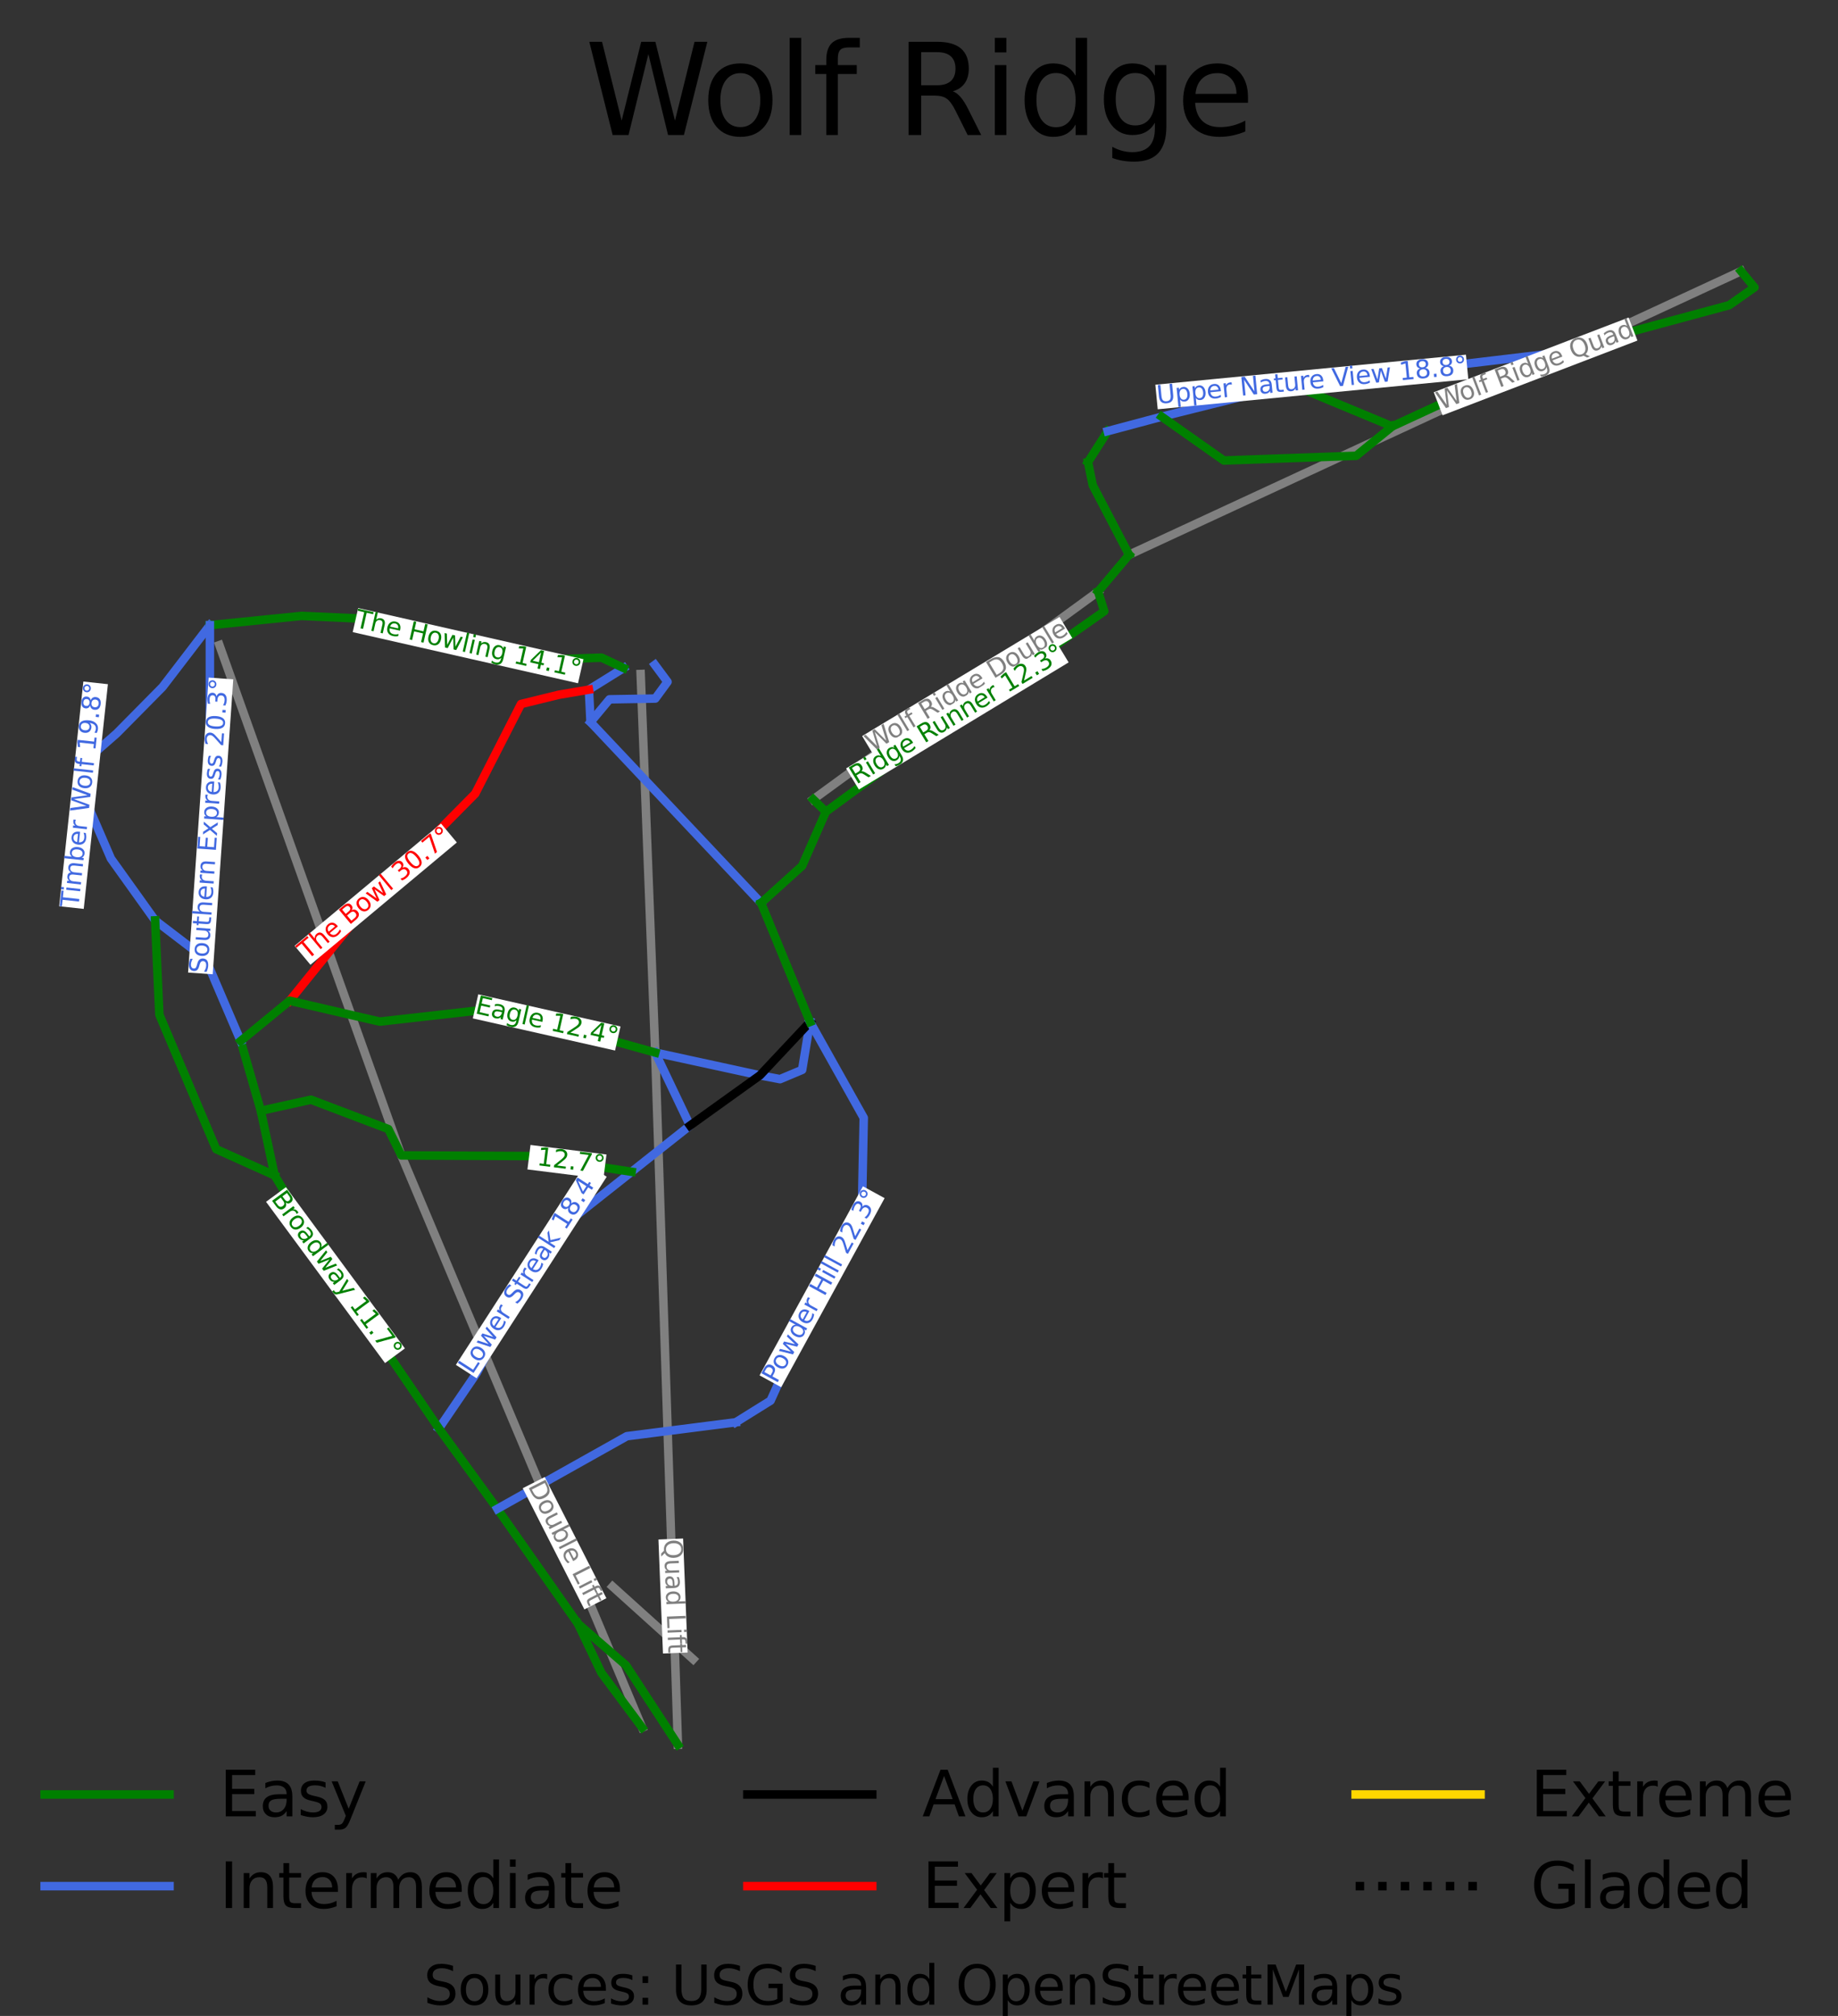 <?xml version="1.0" encoding="utf-8" standalone="no"?>
<!DOCTYPE svg PUBLIC "-//W3C//DTD SVG 1.1//EN"
  "http://www.w3.org/Graphics/SVG/1.1/DTD/svg11.dtd">
<svg height="161.385pt" version="1.1" viewBox="0 0 147.147 161.385" width="147.147pt" xmlns="http://www.w3.org/2000/svg" xmlns:xlink="http://www.w3.org/1999/xlink">
 <rect x="0" y="0" width="147.147" height="161.385" fill="#333333" stroke="none"/>
 <defs>
  <style type="text/css">*{stroke-linecap:butt;stroke-linejoin:round;}</style>
 </defs>
 <g id="figure_1">
  <g id="patch_1">
   <path d="M 0 161.385 
L 147.147 161.385 
L 147.147 0 
L 0 0 
z
" style="fill:none;"/>
  </g>
  <g id="axes_1">
   <g id="line2d_1">
    <path clip-path="url(#p9af619559a)" d="M 35.139 114.357 
" style="fill:none;stroke:#008000;stroke-linecap:square;stroke-width:1.5;"/>
   </g>
   <g id="line2d_2">
    <path clip-path="url(#p9af619559a)" d="M 35.139 114.357 
" style="fill:none;stroke:#4169e1;stroke-linecap:square;stroke-width:1.5;"/>
   </g>
   <g id="line2d_3">
    <path clip-path="url(#p9af619559a)" d="M 35.139 114.357 
" style="fill:none;stroke:#000000;stroke-linecap:square;stroke-width:1.5;"/>
   </g>
   <g id="line2d_4">
    <path clip-path="url(#p9af619559a)" d="M 35.139 114.357 
" style="fill:none;stroke:#ff0000;stroke-linecap:square;stroke-width:1.5;"/>
   </g>
   <g id="line2d_5">
    <path clip-path="url(#p9af619559a)" d="M 35.139 114.357 
" style="fill:none;stroke:#ffd700;stroke-linecap:square;stroke-width:1.5;"/>
   </g>
   <g id="line2d_6">
    <path clip-path="url(#p9af619559a)" d="M 35.139 114.357 
" style="fill:none;stroke:#000000;stroke-dasharray:1.5,2.475;stroke-dashoffset:0;stroke-width:1.5;"/>
   </g>
   <g id="line2d_7">
    <path clip-path="url(#p9af619559a)" d="M 139.384 21.709 
L 136.117 23.224 
L 131.974 25.143 
L 127.831 27.063 
L 122.936 29.332 
L 118.042 31.601 
L 113.404 33.75 
L 108.766 35.899 
L 103.075 38.537 
L 97.384 41.174 
L 92.382 43.492 
L 90.39 44.415 
" style="fill:none;stroke:#808080;stroke-linecap:square;stroke-width:0.681;"/>
   </g>
   <g id="line2d_8">
    <path clip-path="url(#p9af619559a)" d="M 54.272 139.676 
L 54.121 135.057 
L 54.001 131.413 
L 53.882 127.77 
L 53.737 123.343 
L 53.592 118.916 
L 53.45 114.604 
L 53.309 110.292 
L 53.188 106.597 
L 53.066 102.902 
L 52.884 97.315 
L 52.686 91.266 
L 52.488 85.218 
L 52.456 84.263 
L 52.293 80.024 
L 52.129 75.785 
L 51.987 72.077 
L 51.844 68.37 
L 51.706 64.772 
L 51.569 61.174 
L 51.429 57.566 
L 51.29 53.958 
" style="fill:none;stroke:#808080;stroke-linecap:square;stroke-width:0.681;"/>
   </g>
   <g id="line2d_9">
    <path clip-path="url(#p9af619559a)" d="M 55.492 132.829 
L 52.268 129.921 
L 49.044 127.013 
" style="fill:none;stroke:#808080;stroke-linecap:square;stroke-width:0.681;"/>
   </g>
   <g id="line2d_10">
    <path clip-path="url(#p9af619559a)" d="M 51.409 138.302 
L 49.966 134.873 
L 47.582 129.208 
L 45.198 123.543 
L 43.715 120.019 
L 42.232 116.495 
L 40.215 111.705 
L 38.199 106.914 
L 36.25 102.283 
L 34.302 97.652 
L 32.131 92.495 
L 31.786 91.526 
L 30.66 88.369 
L 29.534 85.212 
L 28.312 81.786 
L 27.09 78.359 
L 25.869 74.932 
L 24.647 71.505 
L 23.365 67.911 
L 22.083 64.317 
L 20.801 60.722 
L 19.519 57.128 
L 18.187 53.388 
L 17.564 51.644 
" style="fill:none;stroke:#808080;stroke-linecap:square;stroke-width:0.681;"/>
   </g>
   <g id="line2d_11">
    <path clip-path="url(#p9af619559a)" d="M 65.103 63.996 
L 69.595 60.719 
L 73.514 57.861 
L 77.433 55.002 
L 80.649 52.657 
L 83.865 50.312 
L 87.914 47.359 
" style="fill:none;stroke:#808080;stroke-linecap:square;stroke-width:0.681;"/>
   </g>
   <g id="line2d_12">
    <path clip-path="url(#p9af619559a)" d="M 35.139 114.357 
L 35.897 113.243 
L 36.656 112.129 
L 37.414 111.015 
L 38.173 109.902 
L 38.9 108.541 
L 39.627 107.18 
L 40.354 105.818 
L 41.081 104.457 
L 41.808 103.096 
L 42.535 101.735 
L 43.262 100.374 
L 43.989 99.013 
L 44.811 98.362 
L 45.633 97.711 
L 46.456 97.06 
L 47.278 96.409 
L 48.1 95.758 
L 48.922 95.108 
L 49.745 94.457 
L 50.567 93.806 
L 51.736 92.88 
L 52.904 91.955 
L 54.073 91.03 
L 55.242 90.105 
L 54.545 88.644 
L 53.849 87.184 
L 53.152 85.724 
L 52.456 84.263 
" style="fill:none;stroke:#4169e1;stroke-linecap:square;stroke-width:0.681;"/>
   </g>
   <g id="line2d_13">
    <path clip-path="url(#p9af619559a)" d="M 19.272 83.332 
L 19.674 84.73 
L 20.077 86.128 
L 20.479 87.526 
L 20.882 88.923 
L 21.158 90.218 
L 21.434 91.512 
L 21.711 92.806 
L 21.987 94.101 
L 22.683 95.241 
L 23.379 96.381 
L 24.074 97.52 
L 24.77 98.66 
L 25.466 99.8 
L 26.161 100.94 
L 26.857 102.08 
L 27.553 103.22 
L 28.501 104.612 
L 29.449 106.004 
L 30.398 107.396 
L 31.346 108.788 
L 32.294 110.18 
L 33.242 111.572 
L 34.19 112.965 
L 35.139 114.357 
L 35.723 115.161 
L 36.308 115.965 
L 36.893 116.769 
L 37.478 117.574 
L 38.063 118.378 
L 38.647 119.182 
L 39.232 119.986 
L 39.817 120.79 
L 40.623 121.939 
L 41.429 123.087 
L 42.235 124.236 
L 43.041 125.384 
L 43.847 126.533 
L 44.653 127.681 
L 45.459 128.83 
L 46.266 129.978 
L 47.229 130.813 
L 48.193 131.649 
L 49.157 132.484 
L 50.121 133.319 
L 51.159 134.908 
L 52.197 136.497 
L 53.234 138.087 
L 54.272 139.676 
" style="fill:none;stroke:#008000;stroke-linecap:square;stroke-width:0.681;"/>
   </g>
   <g id="line2d_14">
    <path clip-path="url(#p9af619559a)" d="M 66.115 64.986 
L 65.103 63.996 
" style="fill:none;stroke:#008000;stroke-linecap:square;stroke-width:0.681;"/>
   </g>
   <g id="line2d_15">
    <path clip-path="url(#p9af619559a)" d="M 49.932 53.478 
L 48.54 54.344 
L 47.149 55.21 
L 47.213 56.509 
L 47.277 57.809 
L 48.13 58.714 
L 48.983 59.618 
L 49.837 60.523 
L 50.69 61.428 
L 51.544 62.333 
L 52.397 63.238 
L 53.251 64.143 
L 54.104 65.047 
L 54.957 65.952 
L 55.811 66.857 
L 56.664 67.762 
L 57.518 68.667 
L 58.371 69.572 
L 59.224 70.477 
L 60.078 71.381 
L 60.931 72.286 
" style="fill:none;stroke:#4169e1;stroke-linecap:square;stroke-width:0.681;"/>
   </g>
   <g id="line2d_16">
    <path clip-path="url(#p9af619559a)" d="M 64.851 81.814 
L 64.693 82.773 
L 64.534 83.732 
L 64.376 84.691 
L 64.218 85.65 
L 62.448 86.392 
L 60.841 86.086 
L 59.792 85.858 
L 58.744 85.63 
L 57.696 85.402 
L 56.648 85.174 
L 55.6 84.947 
L 54.552 84.719 
L 53.504 84.491 
L 52.456 84.263 
" style="fill:none;stroke:#4169e1;stroke-linecap:square;stroke-width:0.681;"/>
   </g>
   <g id="line2d_17">
    <path clip-path="url(#p9af619559a)" d="M 64.851 81.814 
L 63.848 82.882 
L 62.846 83.95 
L 61.843 85.018 
L 60.841 86.086 
L 59.441 87.09 
L 58.041 88.095 
L 56.641 89.1 
L 55.242 90.105 
" style="fill:none;stroke:#000000;stroke-linecap:square;stroke-width:0.681;"/>
   </g>
   <g id="line2d_18">
    <path clip-path="url(#p9af619559a)" d="M 16.803 50.05 
L 15.855 51.287 
L 14.907 52.525 
L 13.959 53.762 
L 13.011 54.999 
L 12.094 55.927 
L 11.177 56.856 
L 10.26 57.784 
L 9.344 58.712 
L 8.143 59.763 
L 6.942 60.815 
L 6.815 62.238 
L 6.689 63.661 
L 7.236 64.929 
L 7.784 66.196 
L 8.332 67.464 
L 8.879 68.732 
L 9.764 69.969 
L 10.649 71.206 
L 11.534 72.444 
L 12.419 73.681 
L 13.431 74.454 
L 14.442 75.227 
L 15.454 76.001 
L 16.465 76.774 
" style="fill:none;stroke:#4169e1;stroke-linecap:square;stroke-width:0.681;"/>
   </g>
   <g id="line2d_19">
    <path clip-path="url(#p9af619559a)" d="M 50.567 93.806 
L 49.531 93.649 
L 48.496 93.492 
L 47.46 93.335 
L 46.425 93.178 
L 45.389 93.02 
L 44.353 92.863 
L 43.318 92.706 
L 42.282 92.549 
L 41.013 92.542 
L 39.745 92.536 
L 38.476 92.529 
L 37.207 92.522 
L 35.938 92.515 
L 34.669 92.509 
L 33.4 92.502 
L 32.131 92.495 
L 31.611 91.442 
L 31.091 90.388 
L 29.542 89.8 
L 27.993 89.213 
L 26.444 88.625 
L 24.896 88.037 
L 23.892 88.259 
L 22.889 88.48 
L 21.885 88.702 
L 20.882 88.923 
" style="fill:none;stroke:#008000;stroke-linecap:square;stroke-width:0.681;"/>
   </g>
   <g id="line2d_20">
    <path clip-path="url(#p9af619559a)" d="M 49.932 53.478 
L 49.045 53.063 
L 48.159 52.649 
L 46.389 52.711 
L 44.619 52.773 
L 43.481 52.68 
L 42.343 52.587 
L 41.205 52.494 
L 40.067 52.401 
L 38.771 52.045 
L 37.475 51.689 
L 36.179 51.334 
L 34.883 50.978 
L 33.588 50.623 
L 32.292 50.267 
L 30.996 49.911 
L 29.7 49.556 
L 28.309 49.494 
L 26.918 49.432 
L 25.527 49.37 
L 24.137 49.308 
L 22.303 49.493 
L 20.47 49.679 
L 18.637 49.864 
L 16.803 50.05 
" style="fill:none;stroke:#008000;stroke-linecap:square;stroke-width:0.681;"/>
   </g>
   <g id="line2d_21">
    <path clip-path="url(#p9af619559a)" d="M 47.149 55.21 
L 45.947 55.414 
L 44.745 55.618 
L 43.228 55.989 
L 41.711 56.361 
L 41.253 57.258 
L 40.794 58.155 
L 40.336 59.052 
L 39.878 59.949 
L 39.419 60.846 
L 38.961 61.743 
L 38.503 62.64 
L 38.045 63.537 
L 37.049 64.543 
L 36.053 65.548 
L 35.058 66.554 
L 34.062 67.559 
L 33.066 68.565 
L 32.071 69.57 
L 31.075 70.576 
L 30.08 71.581 
L 29.219 72.648 
L 28.358 73.714 
L 27.497 74.781 
L 26.636 75.847 
L 25.775 76.914 
L 24.914 77.98 
L 24.053 79.047 
L 23.191 80.113 
" style="fill:none;stroke:#ff0000;stroke-linecap:square;stroke-width:0.681;"/>
   </g>
   <g id="line2d_22">
    <path clip-path="url(#p9af619559a)" d="M 16.803 50.05 
L 16.803 51.04 
L 16.803 52.03 
L 16.803 53.02 
L 16.803 54.01 
L 16.803 55 
L 16.803 55.99 
L 16.803 56.98 
L 16.803 57.97 
L 16.835 59.733 
L 16.867 61.496 
L 16.899 63.259 
L 16.93 65.022 
L 16.867 66.12 
L 16.804 67.218 
L 16.74 68.317 
L 16.677 69.415 
L 16.614 70.513 
L 16.55 71.611 
L 16.487 72.71 
L 16.424 73.808 
L 16.444 75.291 
L 16.465 76.774 
L 17.167 78.413 
L 17.868 80.053 
L 18.57 81.692 
L 19.272 83.332 
" style="fill:none;stroke:#4169e1;stroke-linecap:square;stroke-width:0.681;"/>
   </g>
   <g id="line2d_23">
    <path clip-path="url(#p9af619559a)" d="M 12.419 73.681 
L 12.504 75.569 
L 12.588 77.456 
L 12.673 79.344 
L 12.758 81.232 
L 13.326 82.577 
L 13.895 83.923 
L 14.464 85.268 
L 15.033 86.614 
L 15.602 87.96 
L 16.171 89.305 
L 16.74 90.651 
L 17.309 91.996 
L 18.478 92.523 
L 19.648 93.049 
L 20.818 93.575 
L 21.987 94.101 
" style="fill:none;stroke:#008000;stroke-linecap:square;stroke-width:0.681;"/>
   </g>
   <g id="line2d_24">
    <path clip-path="url(#p9af619559a)" d="M 52.429 53.223 
L 53.44 54.585 
L 52.461 55.924 
L 50.628 55.955 
L 48.794 55.985 
L 48.036 56.897 
L 47.277 57.809 
" style="fill:none;stroke:#4169e1;stroke-linecap:square;stroke-width:0.681;"/>
   </g>
   <g id="line2d_25">
    <path clip-path="url(#p9af619559a)" d="M 64.851 81.814 
L 65.388 82.773 
L 65.926 83.732 
L 66.463 84.691 
L 67 85.65 
L 67.538 86.609 
L 68.075 87.568 
L 68.612 88.527 
L 69.15 89.486 
L 69.118 91.095 
L 69.086 92.703 
L 69.054 94.312 
L 69.023 95.92 
L 68.564 96.933 
L 68.106 97.946 
L 67.648 98.959 
L 67.189 99.972 
L 66.731 100.986 
L 66.273 101.999 
L 65.815 103.012 
L 65.356 104.025 
L 64.898 105.038 
L 64.44 106.051 
L 63.982 107.064 
L 63.523 108.077 
L 63.065 109.091 
L 62.607 110.104 
L 62.148 111.117 
L 61.69 112.13 
L 60.299 112.995 
L 58.908 113.861 
" style="fill:none;stroke:#4169e1;stroke-linecap:square;stroke-width:0.681;"/>
   </g>
   <g id="line2d_26">
    <path clip-path="url(#p9af619559a)" d="M 58.908 113.861 
L 57.817 114 
L 56.727 114.139 
L 55.636 114.279 
L 54.546 114.418 
L 53.455 114.557 
L 52.365 114.696 
L 51.274 114.836 
L 50.184 114.975 
L 48.888 115.702 
L 47.592 116.429 
L 46.296 117.156 
L 45 117.883 
L 43.705 118.61 
L 42.409 119.337 
L 41.113 120.064 
L 39.817 120.79 
" style="fill:none;stroke:#4169e1;stroke-linecap:square;stroke-width:0.681;"/>
   </g>
   <g id="line2d_27">
    <path clip-path="url(#p9af619559a)" d="M 46.266 129.978 
L 46.735 130.962 
L 47.204 131.946 
L 47.673 132.929 
L 48.142 133.913 
L 48.959 135.01 
L 49.776 136.108 
L 50.592 137.205 
L 51.409 138.302 
" style="fill:none;stroke:#008000;stroke-linecap:square;stroke-width:0.681;"/>
   </g>
   <g id="line2d_28">
    <path clip-path="url(#p9af619559a)" d="M 52.456 84.263 
L 50.623 83.753 
L 48.79 83.243 
L 46.958 82.732 
L 45.125 82.222 
L 43.765 81.851 
L 42.406 81.48 
L 41.047 81.108 
L 39.687 80.737 
L 38.526 80.868 
L 37.365 80.999 
L 36.204 81.13 
L 35.043 81.261 
L 33.881 81.392 
L 32.72 81.523 
L 31.559 81.654 
L 30.398 81.784 
L 28.596 81.367 
L 26.795 80.949 
L 24.993 80.531 
L 23.191 80.113 
L 22.212 80.918 
L 21.232 81.722 
L 20.252 82.527 
L 19.272 83.332 
" style="fill:none;stroke:#008000;stroke-linecap:square;stroke-width:0.681;"/>
   </g>
   <g id="line2d_29">
    <path clip-path="url(#p9af619559a)" d="M 88.684 34.515 
L 87.894 35.753 
L 87.103 36.992 
" style="fill:none;stroke:#008000;stroke-linecap:square;stroke-width:0.681;"/>
   </g>
   <g id="line2d_30">
    <path clip-path="url(#p9af619559a)" d="M 90.39 44.415 
L 89.152 45.887 
L 87.914 47.359 
" style="fill:none;stroke:#008000;stroke-linecap:square;stroke-width:0.681;"/>
   </g>
   <g id="line2d_31">
    <path clip-path="url(#p9af619559a)" d="M 124.022 28.33 
L 122.268 28.538 
L 120.513 28.747 
L 118.759 28.956 
L 117.005 29.164 
L 115.251 29.373 
L 113.496 29.582 
L 111.742 29.791 
L 109.988 29.999 
L 108.333 30.193 
L 106.678 30.386 
L 105.023 30.579 
L 103.368 30.773 
L 102.073 31.096 
L 100.777 31.419 
L 99.482 31.742 
L 98.186 32.066 
L 96.891 32.389 
L 95.595 32.712 
L 94.299 33.035 
L 93.004 33.359 
L 91.924 33.648 
L 90.844 33.937 
L 89.764 34.226 
L 88.684 34.515 
" style="fill:none;stroke:#4169e1;stroke-linecap:square;stroke-width:0.681;"/>
   </g>
   <g id="line2d_32">
    <path clip-path="url(#p9af619559a)" d="M 93.004 33.359 
L 94.248 34.235 
L 95.492 35.112 
L 96.735 35.989 
L 97.979 36.866 
L 99.304 36.819 
L 100.628 36.772 
L 101.952 36.725 
L 103.276 36.677 
L 104.601 36.63 
L 105.925 36.583 
L 107.249 36.536 
L 108.574 36.489 
L 110.017 35.312 
L 111.46 34.135 
" style="fill:none;stroke:#008000;stroke-linecap:square;stroke-width:0.681;"/>
   </g>
   <g id="line2d_33">
    <path clip-path="url(#p9af619559a)" d="M 103.368 30.773 
L 104.38 31.193 
L 105.391 31.613 
L 106.403 32.034 
L 107.414 32.454 
L 108.425 32.874 
L 109.437 33.294 
L 110.448 33.715 
L 111.46 34.135 
L 113.03 33.409 
L 114.6 32.684 
L 116.17 31.958 
L 117.741 31.232 
L 119.311 30.507 
L 120.881 29.781 
L 122.452 29.055 
L 124.022 28.33 
" style="fill:none;stroke:#008000;stroke-linecap:square;stroke-width:0.681;"/>
   </g>
   <g id="line2d_34">
    <path clip-path="url(#p9af619559a)" d="M 60.931 72.286 
L 61.421 73.477 
L 61.911 74.668 
L 62.401 75.859 
L 62.891 77.05 
L 63.381 78.241 
L 63.871 79.432 
L 64.361 80.623 
L 64.851 81.814 
" style="fill:none;stroke:#008000;stroke-linecap:square;stroke-width:0.681;"/>
   </g>
   <g id="line2d_35">
    <path clip-path="url(#p9af619559a)" d="M 139.384 21.709 
L 140.459 23.008 
L 139.447 23.72 
L 138.435 24.432 
L 136.634 24.919 
L 134.832 25.406 
L 133.03 25.893 
L 131.229 26.381 
L 129.427 26.868 
L 127.625 27.355 
L 125.824 27.842 
L 124.022 28.33 
" style="fill:none;stroke:#008000;stroke-linecap:square;stroke-width:0.681;"/>
   </g>
   <g id="line2d_36">
    <path clip-path="url(#p9af619559a)" d="M 87.103 36.992 
L 87.483 38.846 
L 88.21 40.239 
L 88.937 41.631 
L 89.663 43.023 
L 90.39 44.415 
" style="fill:none;stroke:#008000;stroke-linecap:square;stroke-width:0.681;"/>
   </g>
   <g id="line2d_37">
    <path clip-path="url(#p9af619559a)" d="M 87.914 47.359 
L 88.406 48.933 
L 87.239 49.753 
L 86.073 50.572 
L 84.907 51.392 
L 83.74 52.212 
L 82.574 53.032 
L 81.407 53.851 
L 80.241 54.671 
L 79.075 55.491 
L 78.265 56.084 
L 77.455 56.678 
L 76.645 57.271 
L 75.835 57.865 
L 75.025 58.458 
L 74.215 59.052 
L 73.405 59.645 
L 72.595 60.239 
L 71.785 60.832 
L 70.975 61.425 
L 70.165 62.019 
L 69.355 62.612 
L 68.545 63.206 
L 67.735 63.799 
L 66.925 64.393 
L 66.115 64.986 
L 65.641 66.069 
L 65.167 67.152 
L 64.692 68.234 
L 64.218 69.317 
L 63.396 70.059 
L 62.575 70.802 
L 61.753 71.544 
L 60.931 72.286 
" style="fill:none;stroke:#008000;stroke-linecap:square;stroke-width:0.681;"/>
   </g>
   <g id="text_1">
    <g id="patch_2">
     <path d="M 115.49 33.245 
L 131.09 27.263 
L 130.383 25.419 
L 114.783 31.4 
z
" style="fill:#ffffff;"/>
    </g>
    <!-- Wolf Ridge Quad -->
    <g style="fill:#808080;" transform="translate(115.353 32.831)rotate(-20.98)scale(0.02 -0.02)">
     <defs>
      <path d="M 213 4666 
L 850 4666 
L 1831 722 
L 2809 4666 
L 3519 4666 
L 4500 722 
L 5478 4666 
L 6119 4666 
L 4947 0 
L 4153 0 
L 3169 4050 
L 2175 0 
L 1381 0 
L 213 4666 
z
" id="DejaVuSans-57" transform="scale(0.016)"/>
      <path d="M 1959 3097 
Q 1497 3097 1228 2736 
Q 959 2375 959 1747 
Q 959 1119 1226 758 
Q 1494 397 1959 397 
Q 2419 397 2687 759 
Q 2956 1122 2956 1747 
Q 2956 2369 2687 2733 
Q 2419 3097 1959 3097 
z
M 1959 3584 
Q 2709 3584 3137 3096 
Q 3566 2609 3566 1747 
Q 3566 888 3137 398 
Q 2709 -91 1959 -91 
Q 1206 -91 779 398 
Q 353 888 353 1747 
Q 353 2609 779 3096 
Q 1206 3584 1959 3584 
z
" id="DejaVuSans-6f" transform="scale(0.016)"/>
      <path d="M 603 4863 
L 1178 4863 
L 1178 0 
L 603 0 
L 603 4863 
z
" id="DejaVuSans-6c" transform="scale(0.016)"/>
      <path d="M 2375 4863 
L 2375 4384 
L 1825 4384 
Q 1516 4384 1395 4259 
Q 1275 4134 1275 3809 
L 1275 3500 
L 2222 3500 
L 2222 3053 
L 1275 3053 
L 1275 0 
L 697 0 
L 697 3053 
L 147 3053 
L 147 3500 
L 697 3500 
L 697 3744 
Q 697 4328 969 4595 
Q 1241 4863 1831 4863 
L 2375 4863 
z
" id="DejaVuSans-66" transform="scale(0.016)"/>
      <path id="DejaVuSans-20" transform="scale(0.016)"/>
      <path d="M 2841 2188 
Q 3044 2119 3236 1894 
Q 3428 1669 3622 1275 
L 4263 0 
L 3584 0 
L 2988 1197 
Q 2756 1666 2539 1819 
Q 2322 1972 1947 1972 
L 1259 1972 
L 1259 0 
L 628 0 
L 628 4666 
L 2053 4666 
Q 2853 4666 3247 4331 
Q 3641 3997 3641 3322 
Q 3641 2881 3436 2590 
Q 3231 2300 2841 2188 
z
M 1259 4147 
L 1259 2491 
L 2053 2491 
Q 2509 2491 2742 2702 
Q 2975 2913 2975 3322 
Q 2975 3731 2742 3939 
Q 2509 4147 2053 4147 
L 1259 4147 
z
" id="DejaVuSans-52" transform="scale(0.016)"/>
      <path d="M 603 3500 
L 1178 3500 
L 1178 0 
L 603 0 
L 603 3500 
z
M 603 4863 
L 1178 4863 
L 1178 4134 
L 603 4134 
L 603 4863 
z
" id="DejaVuSans-69" transform="scale(0.016)"/>
      <path d="M 2906 2969 
L 2906 4863 
L 3481 4863 
L 3481 0 
L 2906 0 
L 2906 525 
Q 2725 213 2448 61 
Q 2172 -91 1784 -91 
Q 1150 -91 751 415 
Q 353 922 353 1747 
Q 353 2572 751 3078 
Q 1150 3584 1784 3584 
Q 2172 3584 2448 3432 
Q 2725 3281 2906 2969 
z
M 947 1747 
Q 947 1113 1208 752 
Q 1469 391 1925 391 
Q 2381 391 2643 752 
Q 2906 1113 2906 1747 
Q 2906 2381 2643 2742 
Q 2381 3103 1925 3103 
Q 1469 3103 1208 2742 
Q 947 2381 947 1747 
z
" id="DejaVuSans-64" transform="scale(0.016)"/>
      <path d="M 2906 1791 
Q 2906 2416 2648 2759 
Q 2391 3103 1925 3103 
Q 1463 3103 1205 2759 
Q 947 2416 947 1791 
Q 947 1169 1205 825 
Q 1463 481 1925 481 
Q 2391 481 2648 825 
Q 2906 1169 2906 1791 
z
M 3481 434 
Q 3481 -459 3084 -895 
Q 2688 -1331 1869 -1331 
Q 1566 -1331 1297 -1286 
Q 1028 -1241 775 -1147 
L 775 -588 
Q 1028 -725 1275 -790 
Q 1522 -856 1778 -856 
Q 2344 -856 2625 -561 
Q 2906 -266 2906 331 
L 2906 616 
Q 2728 306 2450 153 
Q 2172 0 1784 0 
Q 1141 0 747 490 
Q 353 981 353 1791 
Q 353 2603 747 3093 
Q 1141 3584 1784 3584 
Q 2172 3584 2450 3431 
Q 2728 3278 2906 2969 
L 2906 3500 
L 3481 3500 
L 3481 434 
z
" id="DejaVuSans-67" transform="scale(0.016)"/>
      <path d="M 3597 1894 
L 3597 1613 
L 953 1613 
Q 991 1019 1311 708 
Q 1631 397 2203 397 
Q 2534 397 2845 478 
Q 3156 559 3463 722 
L 3463 178 
Q 3153 47 2828 -22 
Q 2503 -91 2169 -91 
Q 1331 -91 842 396 
Q 353 884 353 1716 
Q 353 2575 817 3079 
Q 1281 3584 2069 3584 
Q 2775 3584 3186 3129 
Q 3597 2675 3597 1894 
z
M 3022 2063 
Q 3016 2534 2758 2815 
Q 2500 3097 2075 3097 
Q 1594 3097 1305 2825 
Q 1016 2553 972 2059 
L 3022 2063 
z
" id="DejaVuSans-65" transform="scale(0.016)"/>
      <path d="M 2522 4238 
Q 1834 4238 1429 3725 
Q 1025 3213 1025 2328 
Q 1025 1447 1429 934 
Q 1834 422 2522 422 
Q 3209 422 3611 934 
Q 4013 1447 4013 2328 
Q 4013 3213 3611 3725 
Q 3209 4238 2522 4238 
z
M 3406 84 
L 4238 -825 
L 3475 -825 
L 2784 -78 
Q 2681 -84 2626 -87 
Q 2572 -91 2522 -91 
Q 1538 -91 948 567 
Q 359 1225 359 2328 
Q 359 3434 948 4092 
Q 1538 4750 2522 4750 
Q 3503 4750 4090 4092 
Q 4678 3434 4678 2328 
Q 4678 1516 4351 937 
Q 4025 359 3406 84 
z
" id="DejaVuSans-51" transform="scale(0.016)"/>
      <path d="M 544 1381 
L 544 3500 
L 1119 3500 
L 1119 1403 
Q 1119 906 1312 657 
Q 1506 409 1894 409 
Q 2359 409 2629 706 
Q 2900 1003 2900 1516 
L 2900 3500 
L 3475 3500 
L 3475 0 
L 2900 0 
L 2900 538 
Q 2691 219 2414 64 
Q 2138 -91 1772 -91 
Q 1169 -91 856 284 
Q 544 659 544 1381 
z
M 1991 3584 
L 1991 3584 
z
" id="DejaVuSans-75" transform="scale(0.016)"/>
      <path d="M 2194 1759 
Q 1497 1759 1228 1600 
Q 959 1441 959 1056 
Q 959 750 1161 570 
Q 1363 391 1709 391 
Q 2188 391 2477 730 
Q 2766 1069 2766 1631 
L 2766 1759 
L 2194 1759 
z
M 3341 1997 
L 3341 0 
L 2766 0 
L 2766 531 
Q 2569 213 2275 61 
Q 1981 -91 1556 -91 
Q 1019 -91 701 211 
Q 384 513 384 1019 
Q 384 1609 779 1909 
Q 1175 2209 1959 2209 
L 2766 2209 
L 2766 2266 
Q 2766 2663 2505 2880 
Q 2244 3097 1772 3097 
Q 1472 3097 1187 3025 
Q 903 2953 641 2809 
L 641 3341 
Q 956 3463 1253 3523 
Q 1550 3584 1831 3584 
Q 2591 3584 2966 3190 
Q 3341 2797 3341 1997 
z
" id="DejaVuSans-61" transform="scale(0.016)"/>
     </defs>
     <use xlink:href="#DejaVuSans-57"/>
     <use x="93.002" xlink:href="#DejaVuSans-6f"/>
     <use x="154.184" xlink:href="#DejaVuSans-6c"/>
     <use x="181.967" xlink:href="#DejaVuSans-66"/>
     <use x="217.172" xlink:href="#DejaVuSans-20"/>
     <use x="248.959" xlink:href="#DejaVuSans-52"/>
     <use x="318.441" xlink:href="#DejaVuSans-69"/>
     <use x="346.225" xlink:href="#DejaVuSans-64"/>
     <use x="409.701" xlink:href="#DejaVuSans-67"/>
     <use x="473.178" xlink:href="#DejaVuSans-65"/>
     <use x="534.701" xlink:href="#DejaVuSans-20"/>
     <use x="566.488" xlink:href="#DejaVuSans-51"/>
     <use x="645.199" xlink:href="#DejaVuSans-75"/>
     <use x="708.578" xlink:href="#DejaVuSans-61"/>
     <use x="769.857" xlink:href="#DejaVuSans-64"/>
    </g>
   </g>
   <g id="text_2">
    <g id="patch_3">
     <path d="M 52.714 123.245 
L 53.076 132.373 
L 55.05 132.295 
L 54.688 123.166 
z
" style="fill:#ffffff;"/>
    </g>
    <!-- Quad Lift -->
    <g style="fill:#808080;" transform="translate(53.15 123.247)rotate(-272.273)scale(0.02 -0.02)">
     <defs>
      <path d="M 628 4666 
L 1259 4666 
L 1259 531 
L 3531 531 
L 3531 0 
L 628 0 
L 628 4666 
z
" id="DejaVuSans-4c" transform="scale(0.016)"/>
      <path d="M 1172 4494 
L 1172 3500 
L 2356 3500 
L 2356 3053 
L 1172 3053 
L 1172 1153 
Q 1172 725 1289 603 
Q 1406 481 1766 481 
L 2356 481 
L 2356 0 
L 1766 0 
Q 1100 0 847 248 
Q 594 497 594 1153 
L 594 3053 
L 172 3053 
L 172 3500 
L 594 3500 
L 594 4494 
L 1172 4494 
z
" id="DejaVuSans-74" transform="scale(0.016)"/>
     </defs>
     <use xlink:href="#DejaVuSans-51"/>
     <use x="78.711" xlink:href="#DejaVuSans-75"/>
     <use x="142.09" xlink:href="#DejaVuSans-61"/>
     <use x="203.369" xlink:href="#DejaVuSans-64"/>
     <use x="266.846" xlink:href="#DejaVuSans-20"/>
     <use x="298.633" xlink:href="#DejaVuSans-4c"/>
     <use x="354.346" xlink:href="#DejaVuSans-69"/>
     <use x="382.129" xlink:href="#DejaVuSans-66"/>
     <use x="415.584" xlink:href="#DejaVuSans-74"/>
    </g>
   </g>
   <g id="text_3">
    <g id="patch_4">
     <path d="M 41.849 119.14 
L 46.785 128.842 
L 48.546 127.946 
L 43.61 118.244 
z
" style="fill:#ffffff;"/>
    </g>
    <!-- Double Lift -->
    <g style="fill:#808080;" transform="translate(42.247 118.96)rotate(-296.964)scale(0.02 -0.02)">
     <defs>
      <path d="M 1259 4147 
L 1259 519 
L 2022 519 
Q 2988 519 3436 956 
Q 3884 1394 3884 2338 
Q 3884 3275 3436 3711 
Q 2988 4147 2022 4147 
L 1259 4147 
z
M 628 4666 
L 1925 4666 
Q 3281 4666 3915 4102 
Q 4550 3538 4550 2338 
Q 4550 1131 3912 565 
Q 3275 0 1925 0 
L 628 0 
L 628 4666 
z
" id="DejaVuSans-44" transform="scale(0.016)"/>
      <path d="M 3116 1747 
Q 3116 2381 2855 2742 
Q 2594 3103 2138 3103 
Q 1681 3103 1420 2742 
Q 1159 2381 1159 1747 
Q 1159 1113 1420 752 
Q 1681 391 2138 391 
Q 2594 391 2855 752 
Q 3116 1113 3116 1747 
z
M 1159 2969 
Q 1341 3281 1617 3432 
Q 1894 3584 2278 3584 
Q 2916 3584 3314 3078 
Q 3713 2572 3713 1747 
Q 3713 922 3314 415 
Q 2916 -91 2278 -91 
Q 1894 -91 1617 61 
Q 1341 213 1159 525 
L 1159 0 
L 581 0 
L 581 4863 
L 1159 4863 
L 1159 2969 
z
" id="DejaVuSans-62" transform="scale(0.016)"/>
     </defs>
     <use xlink:href="#DejaVuSans-44"/>
     <use x="77.002" xlink:href="#DejaVuSans-6f"/>
     <use x="138.184" xlink:href="#DejaVuSans-75"/>
     <use x="201.562" xlink:href="#DejaVuSans-62"/>
     <use x="265.039" xlink:href="#DejaVuSans-6c"/>
     <use x="292.822" xlink:href="#DejaVuSans-65"/>
     <use x="354.346" xlink:href="#DejaVuSans-20"/>
     <use x="386.133" xlink:href="#DejaVuSans-4c"/>
     <use x="441.846" xlink:href="#DejaVuSans-69"/>
     <use x="469.629" xlink:href="#DejaVuSans-66"/>
     <use x="503.084" xlink:href="#DejaVuSans-74"/>
    </g>
   </g>
   <g id="text_4">
    <g id="patch_5">
     <path d="M 70.042 60.616 
L 85.845 51.08 
L 84.824 49.389 
L 69.021 58.924 
z
" style="fill:#ffffff;"/>
    </g>
    <!-- Wolf Ridge Double -->
    <g style="fill:#808080;" transform="translate(69.834 60.232)rotate(-31.105)scale(0.02 -0.02)">
     <use xlink:href="#DejaVuSans-57"/>
     <use x="93.002" xlink:href="#DejaVuSans-6f"/>
     <use x="154.184" xlink:href="#DejaVuSans-6c"/>
     <use x="181.967" xlink:href="#DejaVuSans-66"/>
     <use x="217.172" xlink:href="#DejaVuSans-20"/>
     <use x="248.959" xlink:href="#DejaVuSans-52"/>
     <use x="318.441" xlink:href="#DejaVuSans-69"/>
     <use x="346.225" xlink:href="#DejaVuSans-64"/>
     <use x="409.701" xlink:href="#DejaVuSans-67"/>
     <use x="473.178" xlink:href="#DejaVuSans-65"/>
     <use x="534.701" xlink:href="#DejaVuSans-20"/>
     <use x="566.488" xlink:href="#DejaVuSans-44"/>
     <use x="643.49" xlink:href="#DejaVuSans-6f"/>
     <use x="704.672" xlink:href="#DejaVuSans-75"/>
     <use x="768.051" xlink:href="#DejaVuSans-62"/>
     <use x="831.527" xlink:href="#DejaVuSans-6c"/>
     <use x="859.311" xlink:href="#DejaVuSans-65"/>
    </g>
   </g>
   <g id="text_5">
    <g id="patch_6">
     <path d="M 38.157 110.336 
L 48.572 94.206 
L 46.913 93.134 
L 36.497 109.265 
z
" style="fill:#ffffff;"/>
    </g>
    <!-- Lower Streak 18.4° -->
    <g style="fill:#4169e1;" transform="translate(37.802 110.083)rotate(-57.15)scale(0.02 -0.02)">
     <defs>
      <path d="M 269 3500 
L 844 3500 
L 1563 769 
L 2278 3500 
L 2956 3500 
L 3675 769 
L 4391 3500 
L 4966 3500 
L 4050 0 
L 3372 0 
L 2619 2869 
L 1863 0 
L 1184 0 
L 269 3500 
z
" id="DejaVuSans-77" transform="scale(0.016)"/>
      <path d="M 2631 2963 
Q 2534 3019 2420 3045 
Q 2306 3072 2169 3072 
Q 1681 3072 1420 2755 
Q 1159 2438 1159 1844 
L 1159 0 
L 581 0 
L 581 3500 
L 1159 3500 
L 1159 2956 
Q 1341 3275 1631 3429 
Q 1922 3584 2338 3584 
Q 2397 3584 2469 3576 
Q 2541 3569 2628 3553 
L 2631 2963 
z
" id="DejaVuSans-72" transform="scale(0.016)"/>
      <path d="M 3425 4513 
L 3425 3897 
Q 3066 4069 2747 4153 
Q 2428 4238 2131 4238 
Q 1616 4238 1336 4038 
Q 1056 3838 1056 3469 
Q 1056 3159 1242 3001 
Q 1428 2844 1947 2747 
L 2328 2669 
Q 3034 2534 3370 2195 
Q 3706 1856 3706 1288 
Q 3706 609 3251 259 
Q 2797 -91 1919 -91 
Q 1588 -91 1214 -16 
Q 841 59 441 206 
L 441 856 
Q 825 641 1194 531 
Q 1563 422 1919 422 
Q 2459 422 2753 634 
Q 3047 847 3047 1241 
Q 3047 1584 2836 1778 
Q 2625 1972 2144 2069 
L 1759 2144 
Q 1053 2284 737 2584 
Q 422 2884 422 3419 
Q 422 4038 858 4394 
Q 1294 4750 2059 4750 
Q 2388 4750 2728 4690 
Q 3069 4631 3425 4513 
z
" id="DejaVuSans-53" transform="scale(0.016)"/>
      <path d="M 581 4863 
L 1159 4863 
L 1159 1991 
L 2875 3500 
L 3609 3500 
L 1753 1863 
L 3688 0 
L 2938 0 
L 1159 1709 
L 1159 0 
L 581 0 
L 581 4863 
z
" id="DejaVuSans-6b" transform="scale(0.016)"/>
      <path d="M 794 531 
L 1825 531 
L 1825 4091 
L 703 3866 
L 703 4441 
L 1819 4666 
L 2450 4666 
L 2450 531 
L 3481 531 
L 3481 0 
L 794 0 
L 794 531 
z
" id="DejaVuSans-31" transform="scale(0.016)"/>
      <path d="M 2034 2216 
Q 1584 2216 1326 1975 
Q 1069 1734 1069 1313 
Q 1069 891 1326 650 
Q 1584 409 2034 409 
Q 2484 409 2743 651 
Q 3003 894 3003 1313 
Q 3003 1734 2745 1975 
Q 2488 2216 2034 2216 
z
M 1403 2484 
Q 997 2584 770 2862 
Q 544 3141 544 3541 
Q 544 4100 942 4425 
Q 1341 4750 2034 4750 
Q 2731 4750 3128 4425 
Q 3525 4100 3525 3541 
Q 3525 3141 3298 2862 
Q 3072 2584 2669 2484 
Q 3125 2378 3379 2068 
Q 3634 1759 3634 1313 
Q 3634 634 3220 271 
Q 2806 -91 2034 -91 
Q 1263 -91 848 271 
Q 434 634 434 1313 
Q 434 1759 690 2068 
Q 947 2378 1403 2484 
z
M 1172 3481 
Q 1172 3119 1398 2916 
Q 1625 2713 2034 2713 
Q 2441 2713 2670 2916 
Q 2900 3119 2900 3481 
Q 2900 3844 2670 4047 
Q 2441 4250 2034 4250 
Q 1625 4250 1398 4047 
Q 1172 3844 1172 3481 
z
" id="DejaVuSans-38" transform="scale(0.016)"/>
      <path d="M 684 794 
L 1344 794 
L 1344 0 
L 684 0 
L 684 794 
z
" id="DejaVuSans-2e" transform="scale(0.016)"/>
      <path d="M 2419 4116 
L 825 1625 
L 2419 1625 
L 2419 4116 
z
M 2253 4666 
L 3047 4666 
L 3047 1625 
L 3713 1625 
L 3713 1100 
L 3047 1100 
L 3047 0 
L 2419 0 
L 2419 1100 
L 313 1100 
L 313 1709 
L 2253 4666 
z
" id="DejaVuSans-34" transform="scale(0.016)"/>
      <path d="M 1600 4347 
Q 1350 4347 1178 4173 
Q 1006 4000 1006 3750 
Q 1006 3503 1178 3333 
Q 1350 3163 1600 3163 
Q 1850 3163 2022 3333 
Q 2194 3503 2194 3750 
Q 2194 3997 2020 4172 
Q 1847 4347 1600 4347 
z
M 1600 4750 
Q 1800 4750 1984 4673 
Q 2169 4597 2303 4453 
Q 2447 4313 2519 4134 
Q 2591 3956 2591 3750 
Q 2591 3338 2302 3052 
Q 2013 2766 1594 2766 
Q 1172 2766 890 3047 
Q 609 3328 609 3750 
Q 609 4169 896 4459 
Q 1184 4750 1600 4750 
z
" id="DejaVuSans-b0" transform="scale(0.016)"/>
     </defs>
     <use xlink:href="#DejaVuSans-4c"/>
     <use x="53.963" xlink:href="#DejaVuSans-6f"/>
     <use x="115.145" xlink:href="#DejaVuSans-77"/>
     <use x="196.932" xlink:href="#DejaVuSans-65"/>
     <use x="258.455" xlink:href="#DejaVuSans-72"/>
     <use x="299.568" xlink:href="#DejaVuSans-20"/>
     <use x="331.355" xlink:href="#DejaVuSans-53"/>
     <use x="394.832" xlink:href="#DejaVuSans-74"/>
     <use x="434.041" xlink:href="#DejaVuSans-72"/>
     <use x="472.904" xlink:href="#DejaVuSans-65"/>
     <use x="534.428" xlink:href="#DejaVuSans-61"/>
     <use x="595.707" xlink:href="#DejaVuSans-6b"/>
     <use x="653.617" xlink:href="#DejaVuSans-20"/>
     <use x="685.404" xlink:href="#DejaVuSans-31"/>
     <use x="749.027" xlink:href="#DejaVuSans-38"/>
     <use x="812.65" xlink:href="#DejaVuSans-2e"/>
     <use x="844.438" xlink:href="#DejaVuSans-34"/>
     <use x="908.061" xlink:href="#DejaVuSans-b0"/>
    </g>
   </g>
   <g id="text_6">
    <g id="patch_7">
     <path d="M 21.3 96.212 
L 30.825 109.121 
L 32.414 107.948 
L 22.89 95.039 
z
" style="fill:#ffffff;"/>
    </g>
    <!-- Broadway 11.7° -->
    <g style="fill:#008000;" transform="translate(21.663 95.97)rotate(-306.422)scale(0.02 -0.02)">
     <defs>
      <path d="M 1259 2228 
L 1259 519 
L 2272 519 
Q 2781 519 3026 730 
Q 3272 941 3272 1375 
Q 3272 1813 3026 2020 
Q 2781 2228 2272 2228 
L 1259 2228 
z
M 1259 4147 
L 1259 2741 
L 2194 2741 
Q 2656 2741 2882 2914 
Q 3109 3088 3109 3444 
Q 3109 3797 2882 3972 
Q 2656 4147 2194 4147 
L 1259 4147 
z
M 628 4666 
L 2241 4666 
Q 2963 4666 3353 4366 
Q 3744 4066 3744 3513 
Q 3744 3084 3544 2831 
Q 3344 2578 2956 2516 
Q 3422 2416 3680 2098 
Q 3938 1781 3938 1306 
Q 3938 681 3513 340 
Q 3088 0 2303 0 
L 628 0 
L 628 4666 
z
" id="DejaVuSans-42" transform="scale(0.016)"/>
      <path d="M 2059 -325 
Q 1816 -950 1584 -1140 
Q 1353 -1331 966 -1331 
L 506 -1331 
L 506 -850 
L 844 -850 
Q 1081 -850 1212 -737 
Q 1344 -625 1503 -206 
L 1606 56 
L 191 3500 
L 800 3500 
L 1894 763 
L 2988 3500 
L 3597 3500 
L 2059 -325 
z
" id="DejaVuSans-79" transform="scale(0.016)"/>
      <path d="M 525 4666 
L 3525 4666 
L 3525 4397 
L 1831 0 
L 1172 0 
L 2766 4134 
L 525 4134 
L 525 4666 
z
" id="DejaVuSans-37" transform="scale(0.016)"/>
     </defs>
     <use xlink:href="#DejaVuSans-42"/>
     <use x="68.604" xlink:href="#DejaVuSans-72"/>
     <use x="107.467" xlink:href="#DejaVuSans-6f"/>
     <use x="168.648" xlink:href="#DejaVuSans-61"/>
     <use x="229.928" xlink:href="#DejaVuSans-64"/>
     <use x="293.404" xlink:href="#DejaVuSans-77"/>
     <use x="375.191" xlink:href="#DejaVuSans-61"/>
     <use x="436.471" xlink:href="#DejaVuSans-79"/>
     <use x="495.65" xlink:href="#DejaVuSans-20"/>
     <use x="527.438" xlink:href="#DejaVuSans-31"/>
     <use x="591.061" xlink:href="#DejaVuSans-31"/>
     <use x="654.684" xlink:href="#DejaVuSans-2e"/>
     <use x="686.471" xlink:href="#DejaVuSans-37"/>
     <use x="750.094" xlink:href="#DejaVuSans-b0"/>
    </g>
   </g>
   <g id="text_7">
    <g id="patch_8">
     <path d="M 6.703 72.762 
L 8.639 54.772 
L 6.674 54.561 
L 4.738 72.55 
z
" style="fill:#ffffff;"/>
    </g>
    <!-- Timber Wolf 19.8° -->
    <g style="fill:#4169e1;" transform="translate(6.271 72.695)rotate(-83.858)scale(0.02 -0.02)">
     <defs>
      <path d="M -19 4666 
L 3928 4666 
L 3928 4134 
L 2272 4134 
L 2272 0 
L 1638 0 
L 1638 4134 
L -19 4134 
L -19 4666 
z
" id="DejaVuSans-54" transform="scale(0.016)"/>
      <path d="M 3328 2828 
Q 3544 3216 3844 3400 
Q 4144 3584 4550 3584 
Q 5097 3584 5394 3201 
Q 5691 2819 5691 2113 
L 5691 0 
L 5113 0 
L 5113 2094 
Q 5113 2597 4934 2840 
Q 4756 3084 4391 3084 
Q 3944 3084 3684 2787 
Q 3425 2491 3425 1978 
L 3425 0 
L 2847 0 
L 2847 2094 
Q 2847 2600 2669 2842 
Q 2491 3084 2119 3084 
Q 1678 3084 1418 2786 
Q 1159 2488 1159 1978 
L 1159 0 
L 581 0 
L 581 3500 
L 1159 3500 
L 1159 2956 
Q 1356 3278 1631 3431 
Q 1906 3584 2284 3584 
Q 2666 3584 2933 3390 
Q 3200 3197 3328 2828 
z
" id="DejaVuSans-6d" transform="scale(0.016)"/>
      <path d="M 703 97 
L 703 672 
Q 941 559 1184 500 
Q 1428 441 1663 441 
Q 2288 441 2617 861 
Q 2947 1281 2994 2138 
Q 2813 1869 2534 1725 
Q 2256 1581 1919 1581 
Q 1219 1581 811 2004 
Q 403 2428 403 3163 
Q 403 3881 828 4315 
Q 1253 4750 1959 4750 
Q 2769 4750 3195 4129 
Q 3622 3509 3622 2328 
Q 3622 1225 3098 567 
Q 2575 -91 1691 -91 
Q 1453 -91 1209 -44 
Q 966 3 703 97 
z
M 1959 2075 
Q 2384 2075 2632 2365 
Q 2881 2656 2881 3163 
Q 2881 3666 2632 3958 
Q 2384 4250 1959 4250 
Q 1534 4250 1286 3958 
Q 1038 3666 1038 3163 
Q 1038 2656 1286 2365 
Q 1534 2075 1959 2075 
z
" id="DejaVuSans-39" transform="scale(0.016)"/>
     </defs>
     <use xlink:href="#DejaVuSans-54"/>
     <use x="57.959" xlink:href="#DejaVuSans-69"/>
     <use x="85.742" xlink:href="#DejaVuSans-6d"/>
     <use x="183.154" xlink:href="#DejaVuSans-62"/>
     <use x="246.631" xlink:href="#DejaVuSans-65"/>
     <use x="308.154" xlink:href="#DejaVuSans-72"/>
     <use x="349.268" xlink:href="#DejaVuSans-20"/>
     <use x="381.055" xlink:href="#DejaVuSans-57"/>
     <use x="474.057" xlink:href="#DejaVuSans-6f"/>
     <use x="535.238" xlink:href="#DejaVuSans-6c"/>
     <use x="563.021" xlink:href="#DejaVuSans-66"/>
     <use x="598.227" xlink:href="#DejaVuSans-20"/>
     <use x="630.014" xlink:href="#DejaVuSans-31"/>
     <use x="693.637" xlink:href="#DejaVuSans-39"/>
     <use x="757.26" xlink:href="#DejaVuSans-2e"/>
     <use x="789.047" xlink:href="#DejaVuSans-38"/>
     <use x="852.67" xlink:href="#DejaVuSans-b0"/>
    </g>
   </g>
   <g id="text_8">
    <g id="patch_9">
     <path d="M 42.226 93.619 
L 48.307 94.382 
L 48.553 92.422 
L 42.471 91.659 
z
" style="fill:#ffffff;"/>
    </g>
    <!--  12.7° -->
    <g style="fill:#008000;" transform="translate(42.3 93.189)rotate(-352.849)scale(0.02 -0.02)">
     <defs>
      <path d="M 1228 531 
L 3431 531 
L 3431 0 
L 469 0 
L 469 531 
Q 828 903 1448 1529 
Q 2069 2156 2228 2338 
Q 2531 2678 2651 2914 
Q 2772 3150 2772 3378 
Q 2772 3750 2511 3984 
Q 2250 4219 1831 4219 
Q 1534 4219 1204 4116 
Q 875 4013 500 3803 
L 500 4441 
Q 881 4594 1212 4672 
Q 1544 4750 1819 4750 
Q 2544 4750 2975 4387 
Q 3406 4025 3406 3419 
Q 3406 3131 3298 2873 
Q 3191 2616 2906 2266 
Q 2828 2175 2409 1742 
Q 1991 1309 1228 531 
z
" id="DejaVuSans-32" transform="scale(0.016)"/>
     </defs>
     <use xlink:href="#DejaVuSans-20"/>
     <use x="31.787" xlink:href="#DejaVuSans-31"/>
     <use x="95.41" xlink:href="#DejaVuSans-32"/>
     <use x="159.033" xlink:href="#DejaVuSans-2e"/>
     <use x="190.82" xlink:href="#DejaVuSans-37"/>
     <use x="254.443" xlink:href="#DejaVuSans-b0"/>
    </g>
   </g>
   <g id="text_9">
    <g id="patch_10">
     <path d="M 28.238 50.605 
L 46.275 54.7 
L 46.712 52.773 
L 28.675 48.679 
z
" style="fill:#ffffff;"/>
    </g>
    <!-- The Howling 14.1° -->
    <g style="fill:#008000;" transform="translate(28.354 50.185)rotate(-347.21)scale(0.02 -0.02)">
     <defs>
      <path d="M 3513 2113 
L 3513 0 
L 2938 0 
L 2938 2094 
Q 2938 2591 2744 2837 
Q 2550 3084 2163 3084 
Q 1697 3084 1428 2787 
Q 1159 2491 1159 1978 
L 1159 0 
L 581 0 
L 581 4863 
L 1159 4863 
L 1159 2956 
Q 1366 3272 1645 3428 
Q 1925 3584 2291 3584 
Q 2894 3584 3203 3211 
Q 3513 2838 3513 2113 
z
" id="DejaVuSans-68" transform="scale(0.016)"/>
      <path d="M 628 4666 
L 1259 4666 
L 1259 2753 
L 3553 2753 
L 3553 4666 
L 4184 4666 
L 4184 0 
L 3553 0 
L 3553 2222 
L 1259 2222 
L 1259 0 
L 628 0 
L 628 4666 
z
" id="DejaVuSans-48" transform="scale(0.016)"/>
      <path d="M 3513 2113 
L 3513 0 
L 2938 0 
L 2938 2094 
Q 2938 2591 2744 2837 
Q 2550 3084 2163 3084 
Q 1697 3084 1428 2787 
Q 1159 2491 1159 1978 
L 1159 0 
L 581 0 
L 581 3500 
L 1159 3500 
L 1159 2956 
Q 1366 3272 1645 3428 
Q 1925 3584 2291 3584 
Q 2894 3584 3203 3211 
Q 3513 2838 3513 2113 
z
" id="DejaVuSans-6e" transform="scale(0.016)"/>
     </defs>
     <use xlink:href="#DejaVuSans-54"/>
     <use x="61.084" xlink:href="#DejaVuSans-68"/>
     <use x="124.463" xlink:href="#DejaVuSans-65"/>
     <use x="185.986" xlink:href="#DejaVuSans-20"/>
     <use x="217.773" xlink:href="#DejaVuSans-48"/>
     <use x="292.969" xlink:href="#DejaVuSans-6f"/>
     <use x="354.15" xlink:href="#DejaVuSans-77"/>
     <use x="435.938" xlink:href="#DejaVuSans-6c"/>
     <use x="463.721" xlink:href="#DejaVuSans-69"/>
     <use x="491.504" xlink:href="#DejaVuSans-6e"/>
     <use x="554.883" xlink:href="#DejaVuSans-67"/>
     <use x="618.359" xlink:href="#DejaVuSans-20"/>
     <use x="650.146" xlink:href="#DejaVuSans-31"/>
     <use x="713.77" xlink:href="#DejaVuSans-34"/>
     <use x="777.393" xlink:href="#DejaVuSans-2e"/>
     <use x="809.18" xlink:href="#DejaVuSans-31"/>
     <use x="872.803" xlink:href="#DejaVuSans-b0"/>
    </g>
   </g>
   <g id="text_10">
    <g id="patch_11">
     <path d="M 24.853 77.234 
L 36.573 67.444 
L 35.306 65.928 
L 23.586 75.718 
z
" style="fill:#ffffff;"/>
    </g>
    <!-- The Bowl 30.7° -->
    <g style="fill:#ff0000;" transform="translate(24.589 76.887)rotate(-39.873)scale(0.02 -0.02)">
     <defs>
      <path d="M 2597 2516 
Q 3050 2419 3304 2112 
Q 3559 1806 3559 1356 
Q 3559 666 3084 287 
Q 2609 -91 1734 -91 
Q 1441 -91 1130 -33 
Q 819 25 488 141 
L 488 750 
Q 750 597 1062 519 
Q 1375 441 1716 441 
Q 2309 441 2620 675 
Q 2931 909 2931 1356 
Q 2931 1769 2642 2001 
Q 2353 2234 1838 2234 
L 1294 2234 
L 1294 2753 
L 1863 2753 
Q 2328 2753 2575 2939 
Q 2822 3125 2822 3475 
Q 2822 3834 2567 4026 
Q 2313 4219 1838 4219 
Q 1578 4219 1281 4162 
Q 984 4106 628 3988 
L 628 4550 
Q 988 4650 1302 4700 
Q 1616 4750 1894 4750 
Q 2613 4750 3031 4423 
Q 3450 4097 3450 3541 
Q 3450 3153 3228 2886 
Q 3006 2619 2597 2516 
z
" id="DejaVuSans-33" transform="scale(0.016)"/>
      <path d="M 2034 4250 
Q 1547 4250 1301 3770 
Q 1056 3291 1056 2328 
Q 1056 1369 1301 889 
Q 1547 409 2034 409 
Q 2525 409 2770 889 
Q 3016 1369 3016 2328 
Q 3016 3291 2770 3770 
Q 2525 4250 2034 4250 
z
M 2034 4750 
Q 2819 4750 3233 4129 
Q 3647 3509 3647 2328 
Q 3647 1150 3233 529 
Q 2819 -91 2034 -91 
Q 1250 -91 836 529 
Q 422 1150 422 2328 
Q 422 3509 836 4129 
Q 1250 4750 2034 4750 
z
" id="DejaVuSans-30" transform="scale(0.016)"/>
     </defs>
     <use xlink:href="#DejaVuSans-54"/>
     <use x="61.084" xlink:href="#DejaVuSans-68"/>
     <use x="124.463" xlink:href="#DejaVuSans-65"/>
     <use x="185.986" xlink:href="#DejaVuSans-20"/>
     <use x="217.773" xlink:href="#DejaVuSans-42"/>
     <use x="286.377" xlink:href="#DejaVuSans-6f"/>
     <use x="347.559" xlink:href="#DejaVuSans-77"/>
     <use x="429.346" xlink:href="#DejaVuSans-6c"/>
     <use x="457.129" xlink:href="#DejaVuSans-20"/>
     <use x="488.916" xlink:href="#DejaVuSans-33"/>
     <use x="552.539" xlink:href="#DejaVuSans-30"/>
     <use x="616.162" xlink:href="#DejaVuSans-2e"/>
     <use x="647.949" xlink:href="#DejaVuSans-37"/>
     <use x="711.572" xlink:href="#DejaVuSans-b0"/>
    </g>
   </g>
   <g id="text_11">
    <g id="patch_12">
     <path d="M 17.029 77.996 
L 18.676 54.382 
L 16.705 54.245 
L 15.058 77.858 
z
" style="fill:#ffffff;"/>
    </g>
    <!-- Southern Express 20.3° -->
    <g style="fill:#4169e1;" transform="translate(16.596 77.945)rotate(-86.011)scale(0.02 -0.02)">
     <defs>
      <path d="M 628 4666 
L 3578 4666 
L 3578 4134 
L 1259 4134 
L 1259 2753 
L 3481 2753 
L 3481 2222 
L 1259 2222 
L 1259 531 
L 3634 531 
L 3634 0 
L 628 0 
L 628 4666 
z
" id="DejaVuSans-45" transform="scale(0.016)"/>
      <path d="M 3513 3500 
L 2247 1797 
L 3578 0 
L 2900 0 
L 1881 1375 
L 863 0 
L 184 0 
L 1544 1831 
L 300 3500 
L 978 3500 
L 1906 2253 
L 2834 3500 
L 3513 3500 
z
" id="DejaVuSans-78" transform="scale(0.016)"/>
      <path d="M 1159 525 
L 1159 -1331 
L 581 -1331 
L 581 3500 
L 1159 3500 
L 1159 2969 
Q 1341 3281 1617 3432 
Q 1894 3584 2278 3584 
Q 2916 3584 3314 3078 
Q 3713 2572 3713 1747 
Q 3713 922 3314 415 
Q 2916 -91 2278 -91 
Q 1894 -91 1617 61 
Q 1341 213 1159 525 
z
M 3116 1747 
Q 3116 2381 2855 2742 
Q 2594 3103 2138 3103 
Q 1681 3103 1420 2742 
Q 1159 2381 1159 1747 
Q 1159 1113 1420 752 
Q 1681 391 2138 391 
Q 2594 391 2855 752 
Q 3116 1113 3116 1747 
z
" id="DejaVuSans-70" transform="scale(0.016)"/>
      <path d="M 2834 3397 
L 2834 2853 
Q 2591 2978 2328 3040 
Q 2066 3103 1784 3103 
Q 1356 3103 1142 2972 
Q 928 2841 928 2578 
Q 928 2378 1081 2264 
Q 1234 2150 1697 2047 
L 1894 2003 
Q 2506 1872 2764 1633 
Q 3022 1394 3022 966 
Q 3022 478 2636 193 
Q 2250 -91 1575 -91 
Q 1294 -91 989 -36 
Q 684 19 347 128 
L 347 722 
Q 666 556 975 473 
Q 1284 391 1588 391 
Q 1994 391 2212 530 
Q 2431 669 2431 922 
Q 2431 1156 2273 1281 
Q 2116 1406 1581 1522 
L 1381 1569 
Q 847 1681 609 1914 
Q 372 2147 372 2553 
Q 372 3047 722 3315 
Q 1072 3584 1716 3584 
Q 2034 3584 2315 3537 
Q 2597 3491 2834 3397 
z
" id="DejaVuSans-73" transform="scale(0.016)"/>
     </defs>
     <use xlink:href="#DejaVuSans-53"/>
     <use x="63.477" xlink:href="#DejaVuSans-6f"/>
     <use x="124.658" xlink:href="#DejaVuSans-75"/>
     <use x="188.037" xlink:href="#DejaVuSans-74"/>
     <use x="227.246" xlink:href="#DejaVuSans-68"/>
     <use x="290.625" xlink:href="#DejaVuSans-65"/>
     <use x="352.148" xlink:href="#DejaVuSans-72"/>
     <use x="391.512" xlink:href="#DejaVuSans-6e"/>
     <use x="454.891" xlink:href="#DejaVuSans-20"/>
     <use x="486.678" xlink:href="#DejaVuSans-45"/>
     <use x="549.861" xlink:href="#DejaVuSans-78"/>
     <use x="609.041" xlink:href="#DejaVuSans-70"/>
     <use x="672.518" xlink:href="#DejaVuSans-72"/>
     <use x="711.381" xlink:href="#DejaVuSans-65"/>
     <use x="772.904" xlink:href="#DejaVuSans-73"/>
     <use x="825.004" xlink:href="#DejaVuSans-73"/>
     <use x="877.104" xlink:href="#DejaVuSans-20"/>
     <use x="908.891" xlink:href="#DejaVuSans-32"/>
     <use x="972.514" xlink:href="#DejaVuSans-30"/>
     <use x="1036.137" xlink:href="#DejaVuSans-2e"/>
     <use x="1067.924" xlink:href="#DejaVuSans-33"/>
     <use x="1131.547" xlink:href="#DejaVuSans-b0"/>
    </g>
   </g>
   <g id="text_12">
    <g id="patch_13">
     <path d="M 62.543 111.053 
L 70.82 95.918 
L 69.086 94.97 
L 60.81 110.106 
z
" style="fill:#ffffff;"/>
    </g>
    <!-- Powder Hill 22.3° -->
    <g style="fill:#4169e1;" transform="translate(62.17 110.827)rotate(-61.328)scale(0.02 -0.02)">
     <defs>
      <path d="M 1259 4147 
L 1259 2394 
L 2053 2394 
Q 2494 2394 2734 2622 
Q 2975 2850 2975 3272 
Q 2975 3691 2734 3919 
Q 2494 4147 2053 4147 
L 1259 4147 
z
M 628 4666 
L 2053 4666 
Q 2838 4666 3239 4311 
Q 3641 3956 3641 3272 
Q 3641 2581 3239 2228 
Q 2838 1875 2053 1875 
L 1259 1875 
L 1259 0 
L 628 0 
L 628 4666 
z
" id="DejaVuSans-50" transform="scale(0.016)"/>
     </defs>
     <use xlink:href="#DejaVuSans-50"/>
     <use x="56.678" xlink:href="#DejaVuSans-6f"/>
     <use x="117.859" xlink:href="#DejaVuSans-77"/>
     <use x="199.646" xlink:href="#DejaVuSans-64"/>
     <use x="263.123" xlink:href="#DejaVuSans-65"/>
     <use x="324.646" xlink:href="#DejaVuSans-72"/>
     <use x="365.76" xlink:href="#DejaVuSans-20"/>
     <use x="397.547" xlink:href="#DejaVuSans-48"/>
     <use x="472.742" xlink:href="#DejaVuSans-69"/>
     <use x="500.525" xlink:href="#DejaVuSans-6c"/>
     <use x="528.309" xlink:href="#DejaVuSans-6c"/>
     <use x="556.092" xlink:href="#DejaVuSans-20"/>
     <use x="587.879" xlink:href="#DejaVuSans-32"/>
     <use x="651.502" xlink:href="#DejaVuSans-32"/>
     <use x="715.125" xlink:href="#DejaVuSans-2e"/>
     <use x="746.912" xlink:href="#DejaVuSans-33"/>
     <use x="810.535" xlink:href="#DejaVuSans-b0"/>
    </g>
   </g>
   <g id="text_13">
    <g id="patch_14">
     <path d="M 37.854 81.528 
L 49.241 84.1 
L 49.677 82.173 
L 38.289 79.601 
z
" style="fill:#ffffff;"/>
    </g>
    <!-- Eagle 12.4° -->
    <g style="fill:#008000;" transform="translate(37.97 81.108)rotate(-347.274)scale(0.02 -0.02)">
     <use xlink:href="#DejaVuSans-45"/>
     <use x="63.184" xlink:href="#DejaVuSans-61"/>
     <use x="124.463" xlink:href="#DejaVuSans-67"/>
     <use x="187.939" xlink:href="#DejaVuSans-6c"/>
     <use x="215.723" xlink:href="#DejaVuSans-65"/>
     <use x="277.246" xlink:href="#DejaVuSans-20"/>
     <use x="309.033" xlink:href="#DejaVuSans-31"/>
     <use x="372.656" xlink:href="#DejaVuSans-32"/>
     <use x="436.279" xlink:href="#DejaVuSans-2e"/>
     <use x="468.066" xlink:href="#DejaVuSans-34"/>
     <use x="531.689" xlink:href="#DejaVuSans-b0"/>
    </g>
   </g>
   <g id="text_14">
    <g id="patch_15">
     <path d="M 92.685 32.765 
L 117.551 30.361 
L 117.361 28.394 
L 92.495 30.798 
z
" style="fill:#ffffff;"/>
    </g>
    <!-- Upper Nature View 18.8° -->
    <g style="fill:#4169e1;" transform="translate(92.663 32.329)rotate(-5.522)scale(0.02 -0.02)">
     <defs>
      <path d="M 556 4666 
L 1191 4666 
L 1191 1831 
Q 1191 1081 1462 751 
Q 1734 422 2344 422 
Q 2950 422 3222 751 
Q 3494 1081 3494 1831 
L 3494 4666 
L 4128 4666 
L 4128 1753 
Q 4128 841 3676 375 
Q 3225 -91 2344 -91 
Q 1459 -91 1007 375 
Q 556 841 556 1753 
L 556 4666 
z
" id="DejaVuSans-55" transform="scale(0.016)"/>
      <path d="M 628 4666 
L 1478 4666 
L 3547 763 
L 3547 4666 
L 4159 4666 
L 4159 0 
L 3309 0 
L 1241 3903 
L 1241 0 
L 628 0 
L 628 4666 
z
" id="DejaVuSans-4e" transform="scale(0.016)"/>
      <path d="M 1831 0 
L 50 4666 
L 709 4666 
L 2188 738 
L 3669 4666 
L 4325 4666 
L 2547 0 
L 1831 0 
z
" id="DejaVuSans-56" transform="scale(0.016)"/>
     </defs>
     <use xlink:href="#DejaVuSans-55"/>
     <use x="73.193" xlink:href="#DejaVuSans-70"/>
     <use x="136.67" xlink:href="#DejaVuSans-70"/>
     <use x="200.146" xlink:href="#DejaVuSans-65"/>
     <use x="261.67" xlink:href="#DejaVuSans-72"/>
     <use x="302.783" xlink:href="#DejaVuSans-20"/>
     <use x="334.57" xlink:href="#DejaVuSans-4e"/>
     <use x="409.375" xlink:href="#DejaVuSans-61"/>
     <use x="470.654" xlink:href="#DejaVuSans-74"/>
     <use x="509.863" xlink:href="#DejaVuSans-75"/>
     <use x="573.242" xlink:href="#DejaVuSans-72"/>
     <use x="612.105" xlink:href="#DejaVuSans-65"/>
     <use x="673.629" xlink:href="#DejaVuSans-20"/>
     <use x="705.416" xlink:href="#DejaVuSans-56"/>
     <use x="771.574" xlink:href="#DejaVuSans-69"/>
     <use x="799.357" xlink:href="#DejaVuSans-65"/>
     <use x="860.881" xlink:href="#DejaVuSans-77"/>
     <use x="942.668" xlink:href="#DejaVuSans-20"/>
     <use x="974.455" xlink:href="#DejaVuSans-31"/>
     <use x="1038.078" xlink:href="#DejaVuSans-38"/>
     <use x="1101.701" xlink:href="#DejaVuSans-2e"/>
     <use x="1133.488" xlink:href="#DejaVuSans-38"/>
     <use x="1197.111" xlink:href="#DejaVuSans-b0"/>
    </g>
   </g>
   <g id="text_15">
    <g id="patch_16">
     <path d="M 68.761 63.204 
L 85.552 53.028 
L 84.529 51.338 
L 67.737 61.515 
z
" style="fill:#ffffff;"/>
    </g>
    <!-- Ridge Runner 12.3° -->
    <g style="fill:#008000;" transform="translate(68.552 62.821)rotate(-31.219)scale(0.02 -0.02)">
     <use xlink:href="#DejaVuSans-52"/>
     <use x="69.482" xlink:href="#DejaVuSans-69"/>
     <use x="97.266" xlink:href="#DejaVuSans-64"/>
     <use x="160.742" xlink:href="#DejaVuSans-67"/>
     <use x="224.219" xlink:href="#DejaVuSans-65"/>
     <use x="285.742" xlink:href="#DejaVuSans-20"/>
     <use x="317.529" xlink:href="#DejaVuSans-52"/>
     <use x="382.512" xlink:href="#DejaVuSans-75"/>
     <use x="445.891" xlink:href="#DejaVuSans-6e"/>
     <use x="509.27" xlink:href="#DejaVuSans-6e"/>
     <use x="572.648" xlink:href="#DejaVuSans-65"/>
     <use x="634.172" xlink:href="#DejaVuSans-72"/>
     <use x="675.285" xlink:href="#DejaVuSans-20"/>
     <use x="707.072" xlink:href="#DejaVuSans-31"/>
     <use x="770.695" xlink:href="#DejaVuSans-32"/>
     <use x="834.318" xlink:href="#DejaVuSans-2e"/>
     <use x="866.105" xlink:href="#DejaVuSans-33"/>
     <use x="929.729" xlink:href="#DejaVuSans-b0"/>
    </g>
   </g>
   <g id="text_16">
    <!-- Wolf Ridge -->
    <g transform="translate(46.838 10.811)scale(0.1 -0.1)">
     <use xlink:href="#DejaVuSans-57"/>
     <use x="93.002" xlink:href="#DejaVuSans-6f"/>
     <use x="154.184" xlink:href="#DejaVuSans-6c"/>
     <use x="181.967" xlink:href="#DejaVuSans-66"/>
     <use x="217.172" xlink:href="#DejaVuSans-20"/>
     <use x="248.959" xlink:href="#DejaVuSans-52"/>
     <use x="318.441" xlink:href="#DejaVuSans-69"/>
     <use x="346.225" xlink:href="#DejaVuSans-64"/>
     <use x="409.701" xlink:href="#DejaVuSans-67"/>
     <use x="473.178" xlink:href="#DejaVuSans-65"/>
    </g>
   </g>
   <g id="legend_1">
    <g id="line2d_38">
     <path d="M 3.572 143.658 
L 13.572 143.658 
" style="fill:none;stroke:#008000;stroke-linecap:square;stroke-width:0.681;"/>
    </g>
    <g id="line2d_39"/>
    <g id="text_17">
     <!-- Easy -->
     <g transform="translate(17.572 145.408)scale(0.05 -0.05)">
      <use xlink:href="#DejaVuSans-45"/>
      <use x="63.184" xlink:href="#DejaVuSans-61"/>
      <use x="124.463" xlink:href="#DejaVuSans-73"/>
      <use x="176.562" xlink:href="#DejaVuSans-79"/>
     </g>
    </g>
    <g id="line2d_40">
     <path d="M 3.572 150.997 
L 13.572 150.997 
" style="fill:none;stroke:#4169e1;stroke-linecap:square;stroke-width:0.681;"/>
    </g>
    <g id="line2d_41"/>
    <g id="text_18">
     <!-- Intermediate -->
     <g transform="translate(17.572 152.747)scale(0.05 -0.05)">
      <defs>
       <path d="M 628 4666 
L 1259 4666 
L 1259 0 
L 628 0 
L 628 4666 
z
" id="DejaVuSans-49" transform="scale(0.016)"/>
      </defs>
      <use xlink:href="#DejaVuSans-49"/>
      <use x="29.492" xlink:href="#DejaVuSans-6e"/>
      <use x="92.871" xlink:href="#DejaVuSans-74"/>
      <use x="132.08" xlink:href="#DejaVuSans-65"/>
      <use x="193.604" xlink:href="#DejaVuSans-72"/>
      <use x="232.967" xlink:href="#DejaVuSans-6d"/>
      <use x="330.379" xlink:href="#DejaVuSans-65"/>
      <use x="391.902" xlink:href="#DejaVuSans-64"/>
      <use x="455.379" xlink:href="#DejaVuSans-69"/>
      <use x="483.162" xlink:href="#DejaVuSans-61"/>
      <use x="544.441" xlink:href="#DejaVuSans-74"/>
      <use x="583.65" xlink:href="#DejaVuSans-65"/>
     </g>
    </g>
    <g id="line2d_42">
     <path d="M 59.831 143.658 
L 69.831 143.658 
" style="fill:none;stroke:#000000;stroke-linecap:square;stroke-width:0.681;"/>
    </g>
    <g id="line2d_43"/>
    <g id="text_19">
     <!-- Advanced -->
     <g transform="translate(73.831 145.408)scale(0.05 -0.05)">
      <defs>
       <path d="M 2188 4044 
L 1331 1722 
L 3047 1722 
L 2188 4044 
z
M 1831 4666 
L 2547 4666 
L 4325 0 
L 3669 0 
L 3244 1197 
L 1141 1197 
L 716 0 
L 50 0 
L 1831 4666 
z
" id="DejaVuSans-41" transform="scale(0.016)"/>
       <path d="M 191 3500 
L 800 3500 
L 1894 563 
L 2988 3500 
L 3597 3500 
L 2284 0 
L 1503 0 
L 191 3500 
z
" id="DejaVuSans-76" transform="scale(0.016)"/>
       <path d="M 3122 3366 
L 3122 2828 
Q 2878 2963 2633 3030 
Q 2388 3097 2138 3097 
Q 1578 3097 1268 2742 
Q 959 2388 959 1747 
Q 959 1106 1268 751 
Q 1578 397 2138 397 
Q 2388 397 2633 464 
Q 2878 531 3122 666 
L 3122 134 
Q 2881 22 2623 -34 
Q 2366 -91 2075 -91 
Q 1284 -91 818 406 
Q 353 903 353 1747 
Q 353 2603 823 3093 
Q 1294 3584 2113 3584 
Q 2378 3584 2631 3529 
Q 2884 3475 3122 3366 
z
" id="DejaVuSans-63" transform="scale(0.016)"/>
      </defs>
      <use xlink:href="#DejaVuSans-41"/>
      <use x="66.658" xlink:href="#DejaVuSans-64"/>
      <use x="130.135" xlink:href="#DejaVuSans-76"/>
      <use x="189.314" xlink:href="#DejaVuSans-61"/>
      <use x="250.594" xlink:href="#DejaVuSans-6e"/>
      <use x="313.973" xlink:href="#DejaVuSans-63"/>
      <use x="368.953" xlink:href="#DejaVuSans-65"/>
      <use x="430.477" xlink:href="#DejaVuSans-64"/>
     </g>
    </g>
    <g id="line2d_44">
     <path d="M 59.831 150.997 
L 69.831 150.997 
" style="fill:none;stroke:#ff0000;stroke-linecap:square;stroke-width:0.681;"/>
    </g>
    <g id="line2d_45"/>
    <g id="text_20">
     <!-- Expert -->
     <g transform="translate(73.831 152.747)scale(0.05 -0.05)">
      <use xlink:href="#DejaVuSans-45"/>
      <use x="63.184" xlink:href="#DejaVuSans-78"/>
      <use x="122.363" xlink:href="#DejaVuSans-70"/>
      <use x="185.84" xlink:href="#DejaVuSans-65"/>
      <use x="247.363" xlink:href="#DejaVuSans-72"/>
      <use x="288.477" xlink:href="#DejaVuSans-74"/>
     </g>
    </g>
    <g id="line2d_46">
     <path d="M 108.53 143.658 
L 118.53 143.658 
" style="fill:none;stroke:#ffd700;stroke-linecap:square;stroke-width:0.681;"/>
    </g>
    <g id="line2d_47"/>
    <g id="text_21">
     <!-- Extreme -->
     <g transform="translate(122.53 145.408)scale(0.05 -0.05)">
      <use xlink:href="#DejaVuSans-45"/>
      <use x="63.184" xlink:href="#DejaVuSans-78"/>
      <use x="122.363" xlink:href="#DejaVuSans-74"/>
      <use x="161.572" xlink:href="#DejaVuSans-72"/>
      <use x="200.436" xlink:href="#DejaVuSans-65"/>
      <use x="261.959" xlink:href="#DejaVuSans-6d"/>
      <use x="359.371" xlink:href="#DejaVuSans-65"/>
     </g>
    </g>
    <g id="line2d_48">
     <path d="M 108.53 150.997 
L 118.53 150.997 
" style="fill:none;stroke:#000000;stroke-dasharray:0.681,1.124;stroke-dashoffset:0;stroke-width:0.681;"/>
    </g>
    <g id="line2d_49"/>
    <g id="text_22">
     <!-- Gladed -->
     <g transform="translate(122.53 152.747)scale(0.05 -0.05)">
      <defs>
       <path d="M 3809 666 
L 3809 1919 
L 2778 1919 
L 2778 2438 
L 4434 2438 
L 4434 434 
Q 4069 175 3628 42 
Q 3188 -91 2688 -91 
Q 1594 -91 976 548 
Q 359 1188 359 2328 
Q 359 3472 976 4111 
Q 1594 4750 2688 4750 
Q 3144 4750 3555 4637 
Q 3966 4525 4313 4306 
L 4313 3634 
Q 3963 3931 3569 4081 
Q 3175 4231 2741 4231 
Q 1884 4231 1454 3753 
Q 1025 3275 1025 2328 
Q 1025 1384 1454 906 
Q 1884 428 2741 428 
Q 3075 428 3337 486 
Q 3600 544 3809 666 
z
" id="DejaVuSans-47" transform="scale(0.016)"/>
      </defs>
      <use xlink:href="#DejaVuSans-47"/>
      <use x="77.49" xlink:href="#DejaVuSans-6c"/>
      <use x="105.273" xlink:href="#DejaVuSans-61"/>
      <use x="166.553" xlink:href="#DejaVuSans-64"/>
      <use x="230.029" xlink:href="#DejaVuSans-65"/>
      <use x="291.553" xlink:href="#DejaVuSans-64"/>
     </g>
    </g>
   </g>
  </g>
  <g id="text_23">
   <!-- Sources: USGS and OpenStreetMaps -->
   <g transform="translate(33.913 160.481)scale(0.043 -0.043)">
    <defs>
     <path d="M 750 794 
L 1409 794 
L 1409 0 
L 750 0 
L 750 794 
z
M 750 3309 
L 1409 3309 
L 1409 2516 
L 750 2516 
L 750 3309 
z
" id="DejaVuSans-3a" transform="scale(0.016)"/>
     <path d="M 2522 4238 
Q 1834 4238 1429 3725 
Q 1025 3213 1025 2328 
Q 1025 1447 1429 934 
Q 1834 422 2522 422 
Q 3209 422 3611 934 
Q 4013 1447 4013 2328 
Q 4013 3213 3611 3725 
Q 3209 4238 2522 4238 
z
M 2522 4750 
Q 3503 4750 4090 4092 
Q 4678 3434 4678 2328 
Q 4678 1225 4090 567 
Q 3503 -91 2522 -91 
Q 1538 -91 948 565 
Q 359 1222 359 2328 
Q 359 3434 948 4092 
Q 1538 4750 2522 4750 
z
" id="DejaVuSans-4f" transform="scale(0.016)"/>
     <path d="M 628 4666 
L 1569 4666 
L 2759 1491 
L 3956 4666 
L 4897 4666 
L 4897 0 
L 4281 0 
L 4281 4097 
L 3078 897 
L 2444 897 
L 1241 4097 
L 1241 0 
L 628 0 
L 628 4666 
z
" id="DejaVuSans-4d" transform="scale(0.016)"/>
    </defs>
    <use xlink:href="#DejaVuSans-53"/>
    <use x="63.477" xlink:href="#DejaVuSans-6f"/>
    <use x="124.658" xlink:href="#DejaVuSans-75"/>
    <use x="188.037" xlink:href="#DejaVuSans-72"/>
    <use x="226.9" xlink:href="#DejaVuSans-63"/>
    <use x="281.881" xlink:href="#DejaVuSans-65"/>
    <use x="343.404" xlink:href="#DejaVuSans-73"/>
    <use x="395.504" xlink:href="#DejaVuSans-3a"/>
    <use x="429.195" xlink:href="#DejaVuSans-20"/>
    <use x="460.982" xlink:href="#DejaVuSans-55"/>
    <use x="534.176" xlink:href="#DejaVuSans-53"/>
    <use x="597.652" xlink:href="#DejaVuSans-47"/>
    <use x="675.143" xlink:href="#DejaVuSans-53"/>
    <use x="738.619" xlink:href="#DejaVuSans-20"/>
    <use x="770.406" xlink:href="#DejaVuSans-61"/>
    <use x="831.686" xlink:href="#DejaVuSans-6e"/>
    <use x="895.064" xlink:href="#DejaVuSans-64"/>
    <use x="958.541" xlink:href="#DejaVuSans-20"/>
    <use x="990.328" xlink:href="#DejaVuSans-4f"/>
    <use x="1069.039" xlink:href="#DejaVuSans-70"/>
    <use x="1132.516" xlink:href="#DejaVuSans-65"/>
    <use x="1194.039" xlink:href="#DejaVuSans-6e"/>
    <use x="1257.418" xlink:href="#DejaVuSans-53"/>
    <use x="1320.895" xlink:href="#DejaVuSans-74"/>
    <use x="1360.104" xlink:href="#DejaVuSans-72"/>
    <use x="1398.967" xlink:href="#DejaVuSans-65"/>
    <use x="1460.49" xlink:href="#DejaVuSans-65"/>
    <use x="1522.014" xlink:href="#DejaVuSans-74"/>
    <use x="1561.223" xlink:href="#DejaVuSans-4d"/>
    <use x="1647.502" xlink:href="#DejaVuSans-61"/>
    <use x="1708.781" xlink:href="#DejaVuSans-70"/>
    <use x="1772.258" xlink:href="#DejaVuSans-73"/>
   </g>
  </g>
 </g>
 <defs>
  <clipPath id="p9af619559a">
   <rect height="129.763" width="147.147" x="0" y="15.811"/>
  </clipPath>
 </defs>
</svg>
